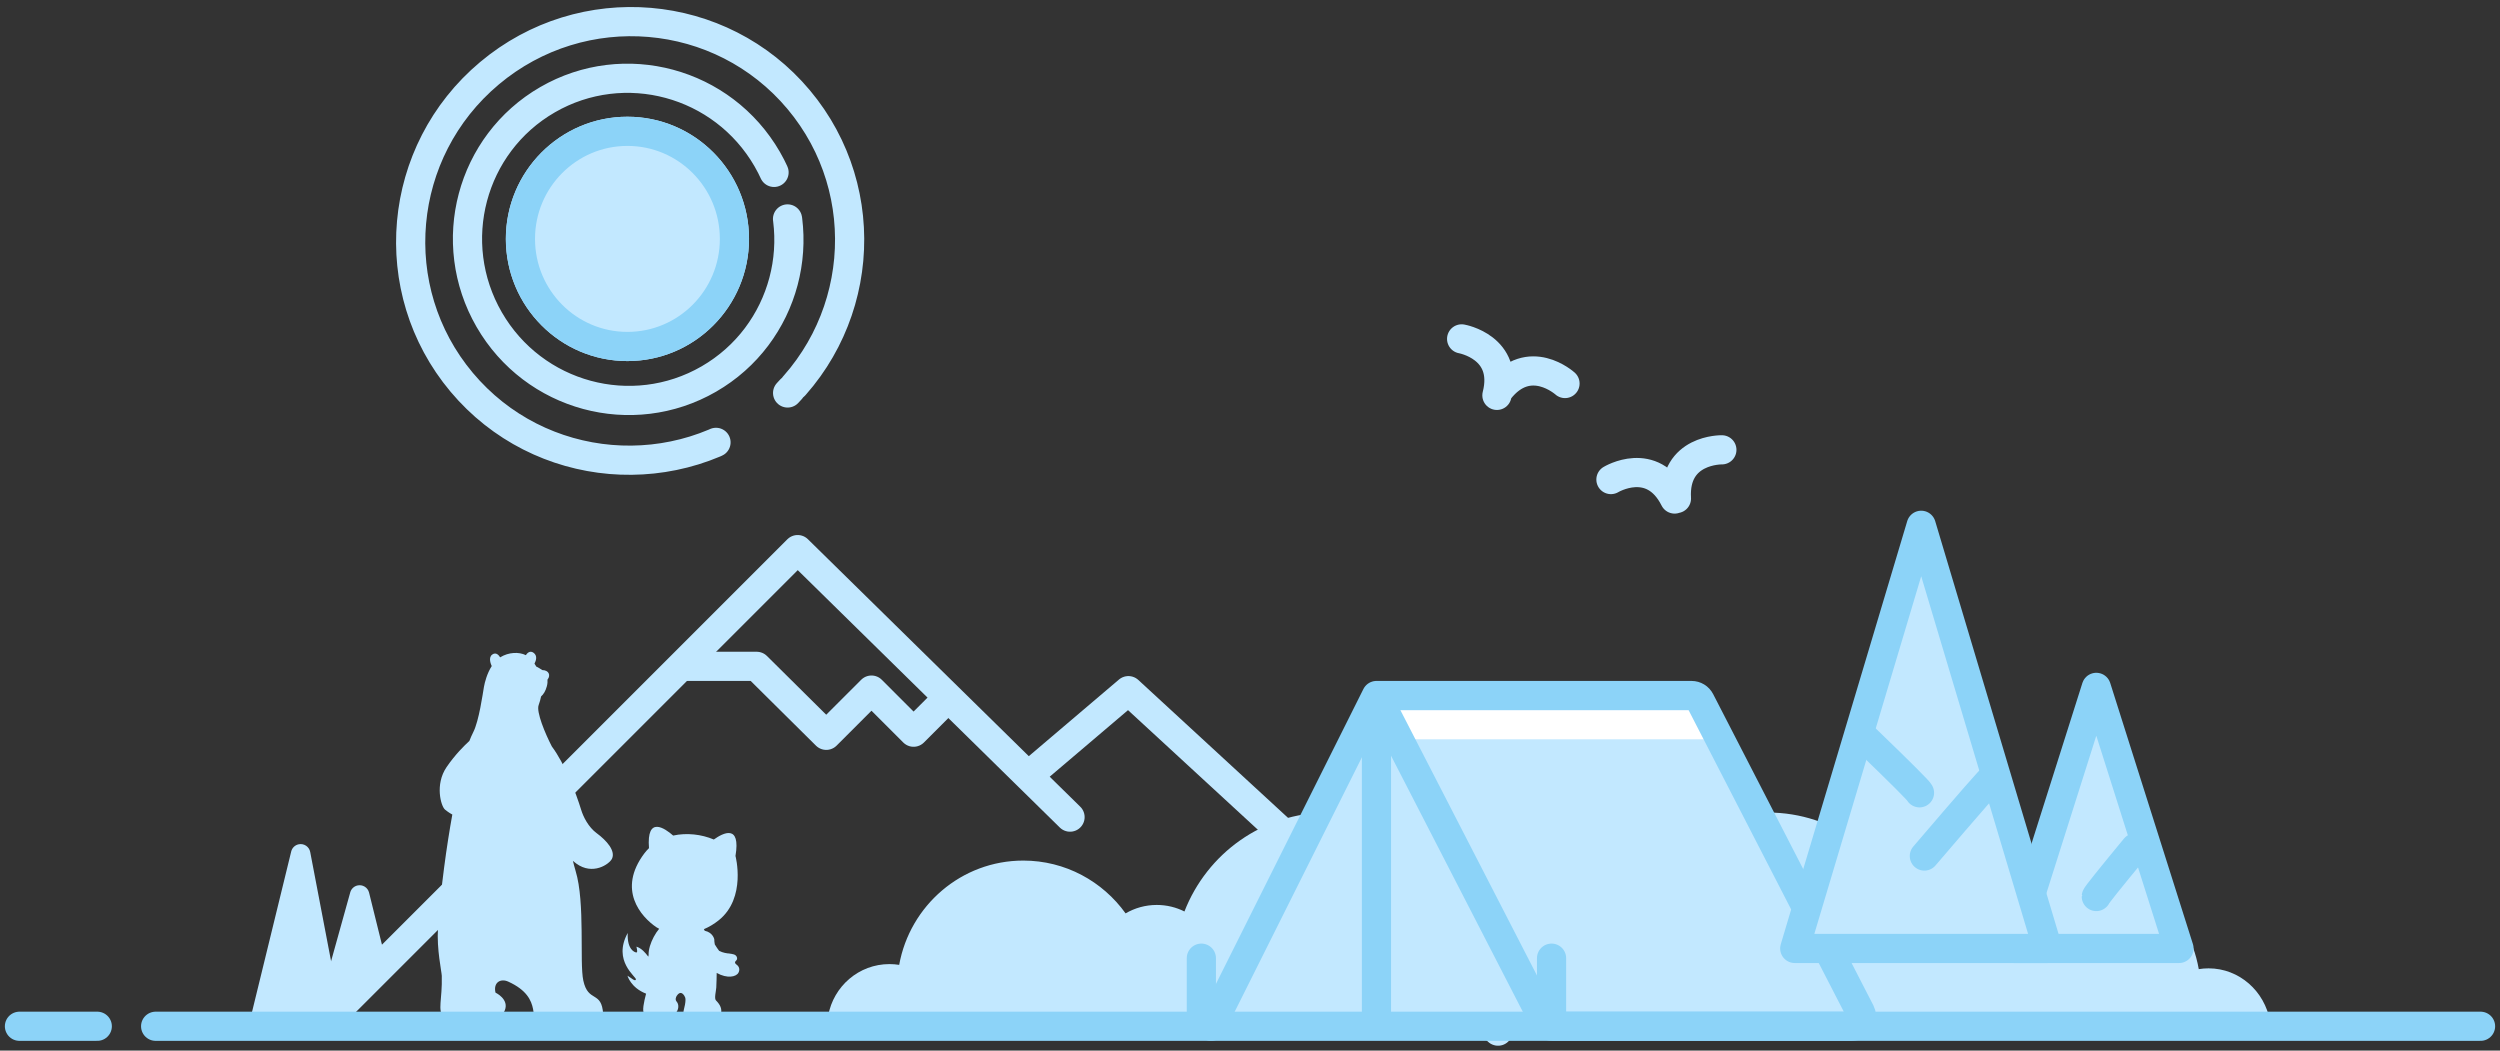 <svg xmlns="http://www.w3.org/2000/svg" width="257" height="108"><rect width="100%" height="100%" fill="#333333" stroke="none"/><g fill="none" fill-rule="evenodd"><path stroke="#C2E8FF" stroke-linecap="round" stroke-linejoin="round" stroke-width="3" d="M33.5 105L82 56.5 110 84m-4-4.5l10-8.5 38 35"/><path fill="#C2E8FF" fill-rule="nonzero" d="M36.006 91.732l-3.516 12.626 7.031-6.211-1.581-6.387c-.133-.536-.675-.863-1.211-.73-.35.087-.626.355-.723.702z"/><path fill="#C2E8FF" fill-rule="nonzero" d="M29.936 87.534l-4.218 17.271H35.181l-3.292-17.221c-.104-.542-.627-.898-1.17-.794-.385.074-.691.365-.784.745zM145.106 90.453l1.63 5.853-4.365-2.588.801-3.237c.133-.536.675-.863 1.211-.73.35.087.626.355.723.702z"/><path stroke="#C2E8FF" stroke-linecap="round" stroke-linejoin="round" stroke-width="3" d="M70.553 68.5h7.234l7.153 7.09 4.649-4.649 4.328 4.328 2.542-2.542"/><path fill="#C2E8FF" fill-rule="nonzero" d="M75.664 99.122c.357.236.411.563.249.872-.222.425-1.142.639-2.237.021-.003.44-.016.933-.043 1.51-.016.33-.23 1.113-.034 1.313.476.484.627.88.519 1.386-.059.28-.435.487-.892.612-.378.126-.841.211-1.314.135h-.001c-1.207-.1-1.685-.347-1.662-.88.002-.074.015-.154.038-.243.097-.371.183-.773.182-1.062-.001-.097-.01-.181-.034-.247-.022-.066-.123-.281-.276-.395-.038-.027-.079-.049-.123-.062-.133-.035-.291.023-.462.281-.044.066-.092.166-.107.274-.015.108 0 .223.085.32.049.056.087.12.116.188.028.068.048.141.057.217.055.453-.249.996-.921 1.147-.295.065-.57.109-.825.13-.766.062-1.351-.08-1.739-.428-.261-.231-.044-1.215.177-2.063-1.59-.62-1.913-1.844-1.913-1.844.358.199.801.645.868.382.067-.262-2.431-1.887-.843-4.776-.078 1.729.724 1.984.872 2.002.147.019.109-.22.023-.596.527.159.929.639 1.221 1.03.013-.056.019-.12.032-.175-.016-.253.035-.573.135-.915.183-.612.534-1.285.949-1.777-.111-.055-.213-.111-.292-.164-1.57-1.066-4.045-3.845-1.229-7.589.147-.195.305-.373.475-.537-.266-3.372 1.638-2.041 2.485-1.293 1.386-.306 2.906-.133 4.18.406.961-.688 2.783-1.619 2.227 1.69 0 0 1.152 4.31-1.722 6.612-.503.403-1.018.7-1.525.913.035.058.052.099.061.125.011.013.021.026.032.041.844.184.974.873.974.873-.005.156.018.316.054.531.078.119.156.239.236.368.054.087.131.189.21.292.4.215.885.262.892.263.07-.007.155.011.201.021.223.045.672.036.751.436.036.181-.093.28-.178.372-.074.077-.017.223.071.281zM61.343 85.654c1.018.751 1.944 1.803 1.574 2.612-.259.565-1.977 1.753-3.68.504-.104-.076-.222-.173-.342-.272.086.337.166.667.277 1.034.998 3.277.387 9.398.792 11.268.503 2.328 1.891.984 2.042 3.455.065 1.047-4.571 2.326-6.522 1.458-1.282-.57.54-3.091-3.238-4.803-.798-.362-1.554.098-1.308 1.133 0 0 1.454.678.941 1.859-.501 1.155-5.253 2-6.294.67-.628-.799-.108-1.755-.169-4.256-.01-.411-.536-2.75-.391-4.893.281-4.176.909-8.567 1.474-11.688-.371-.199-.639-.416-.751-.508-.416-.337-1.055-2.58.152-4.356.877-1.292 1.871-2.263 2.352-2.701.118-.301.248-.607.405-.916.586-1.157.968-3.934 1.093-4.646.084-.478.322-1.388.8-2.136-.071-.15-.379-.858.04-1.175.429-.325.736.128.823.279.007-.004.013-.008.021-.013.856-.521 1.908-.568 2.624-.212.108-.169.41-.542.812-.232.386.298.25.771.075 1.106.069.1.133.204.196.308.05.015.096.034.132.059.09.063.28.149.473.292.69.012.868.533.566.944-.01.013-.02.017-.031.028.016.199.008.42-.064.689-.134.507-.352.838-.593 1.051-.06.283-.136.575-.251.888-.26.702.672 2.925 1.352 4.244 1.363 1.833 2.465 4.729 3.024 6.537.217.707.734 1.756 1.592 2.39z"/><g fill="#C2E8FF" fill-rule="nonzero"><path d="M233.358 104.988h-82.997c-.033-.377-.05-.758-.05-1.144 0-6.905 5.415-12.502 12.095-12.502 1.836 0 3.576.423 5.134 1.179 2.636-5.338 8.008-8.993 14.206-8.993 6.75 0 12.52 4.335 14.844 10.458.86-.442 1.83-.691 2.857-.691 1.172 0 2.271.325 3.218.892 2.365-3.38 6.214-5.58 10.559-5.58 6.387 0 11.7 4.752 12.809 11.02.328-.053.663-.081 1.006-.081 3.152 0 5.774 2.346 6.321 5.442z"/><path d="M174.744 104.97c-1.374-3.3-4.527-5.608-8.197-5.608-1.011 0-1.983.175-2.889.498-1.72-2.715-4.674-4.506-8.029-4.506-3.209 0-6.051 1.638-7.798 4.156-.699-.422-1.51-.664-2.376-.664-.758 0-1.474.185-2.109.515-1.716-4.561-5.977-7.79-10.962-7.79-4.577 0-8.544 2.723-10.49 6.699-1.151-.563-2.436-.878-3.791-.878-4.364 0-7.998 3.264-8.777 7.579h65.419l-0-3e-7z"/></g><path fill="#C2E8FF" fill-rule="nonzero" d="M85.139 104.402h82.665c.033-.367.05-.738.05-1.113 0-6.717-5.393-12.161-12.046-12.161-1.828 0-3.561.411-5.114 1.147C148.067 87.083 142.717 83.527 136.544 83.527c-6.723 0-12.47 4.217-14.784 10.173-.857-.43-1.823-.672-2.845-.672-1.168 0-2.262.316-3.205.867-2.356-3.288-6.189-5.428-10.517-5.428-6.362 0-11.654 4.622-12.757 10.72-.326-.052-.661-.079-1.002-.079-3.14 0-5.751 2.282-6.295 5.293z"/><path fill="#C2E8FF" fill-rule="nonzero" d="M141.731 71.669h32.873l16.968 33.413h-66.493z"/><path fill="#FFF" fill-rule="nonzero" d="M143 73h33v3h-33z"/><g stroke="#8CD3F8" stroke-width="3"><path stroke-linecap="round" stroke-linejoin="round" d="M141.5 71.5l-17 34 17-34zm0 0h32.39c.375 0 .718.209.889.542l16.471 32c.253.491.06 1.094-.431 1.347-.142.073-.298.111-.458.111h-30.751c-.375 0-.718-.209-.889-.542L141.5 71.5z"/><path d="M141.5 74.5v31"/><path stroke-linecap="round" stroke-linejoin="round" d="M159.5 98.5v6m-36-6v6"/></g><g transform="translate(33 -7)"><ellipse cx="31.78" cy="31.767" stroke="#C2E8FF" stroke-dasharray="67.5 .5 .5 9" stroke-linecap="round" stroke-linejoin="round" stroke-width="3" rx="22.5" ry="22.607" transform="rotate(-130 31.78 31.767)"/><ellipse cx="31.579" cy="31.607" stroke="#C2E8FF" stroke-dasharray="53.5 5" stroke-linecap="round" stroke-linejoin="round" stroke-width="3" rx="16.5" ry="16.578" transform="rotate(150 31.579 31.607)"/><ellipse cx="31.5" cy="31.559" fill="#C2E8FF" fill-rule="nonzero" rx="12.5" ry="12.559"/><ellipse cx="12.5" cy="12.559" stroke="#8CD3F8" stroke-width="3" rx="11" ry="11.059" transform="translate(19 19)"/></g><path stroke="#C2E8FF" stroke-linecap="round" stroke-width="3" d="M165.604 49.298s4.252-2.57 6.547 2.001m4.857-5.057s-4.967-.1-4.67 5.007M150.255 34.838s4.895.85 3.628 5.806m7-1.219s-3.683-3.334-6.809.715"/><path fill="#C2E8FF" fill-rule="nonzero" d="M217.421 74.792L223.259 94.943c.307 1.061-.303 2.17-1.364 2.478a2 2 0 0 1-.557.079h-11.677c-1.105 0-2-.895-2-2 0-.188.027-.376.079-.557l5.838-20.151c.307-1.061 1.417-1.672 2.478-1.364.659.191 1.174.706 1.364 1.364z"/><g stroke="#8CD3F8" stroke-linecap="round" stroke-linejoin="round" stroke-width="3"><path d="M215.5 70.662L224 97.5h-17z"/><path d="M219.5 87.162c-2.667 3.231-4 4.897-4 5 0-.103 1.333-1.769 4-5z"/></g><path fill="#C2E8FF" fill-rule="nonzero" d="M197.324 53l12.252 41.939c.31 1.06-.299 2.171-1.359 2.481a2 2 0 0 1-.561.08h-20.664c-1.105 0-2-.895-2-2a2 2 0 0 1 .08-.561L197.324 53z"/><g stroke="#8CD3F8" stroke-linecap="round" stroke-linejoin="round" stroke-width="3"><path d="M197.5 54l13 43.5h-26z"/><path d="M191.824 76c3.667 3.539 5.5 5.373 5.5 5.5 0-.127-1.833-1.961-5.5-5.5zm6 12c4.667-5.461 7-8.127 7-8 0-.127-2.333 2.539-7 8z"/></g><path stroke="#8CD3F8" stroke-linecap="round" stroke-width="3" d="M16 105.5h239m-253 0h8"/></g></svg>